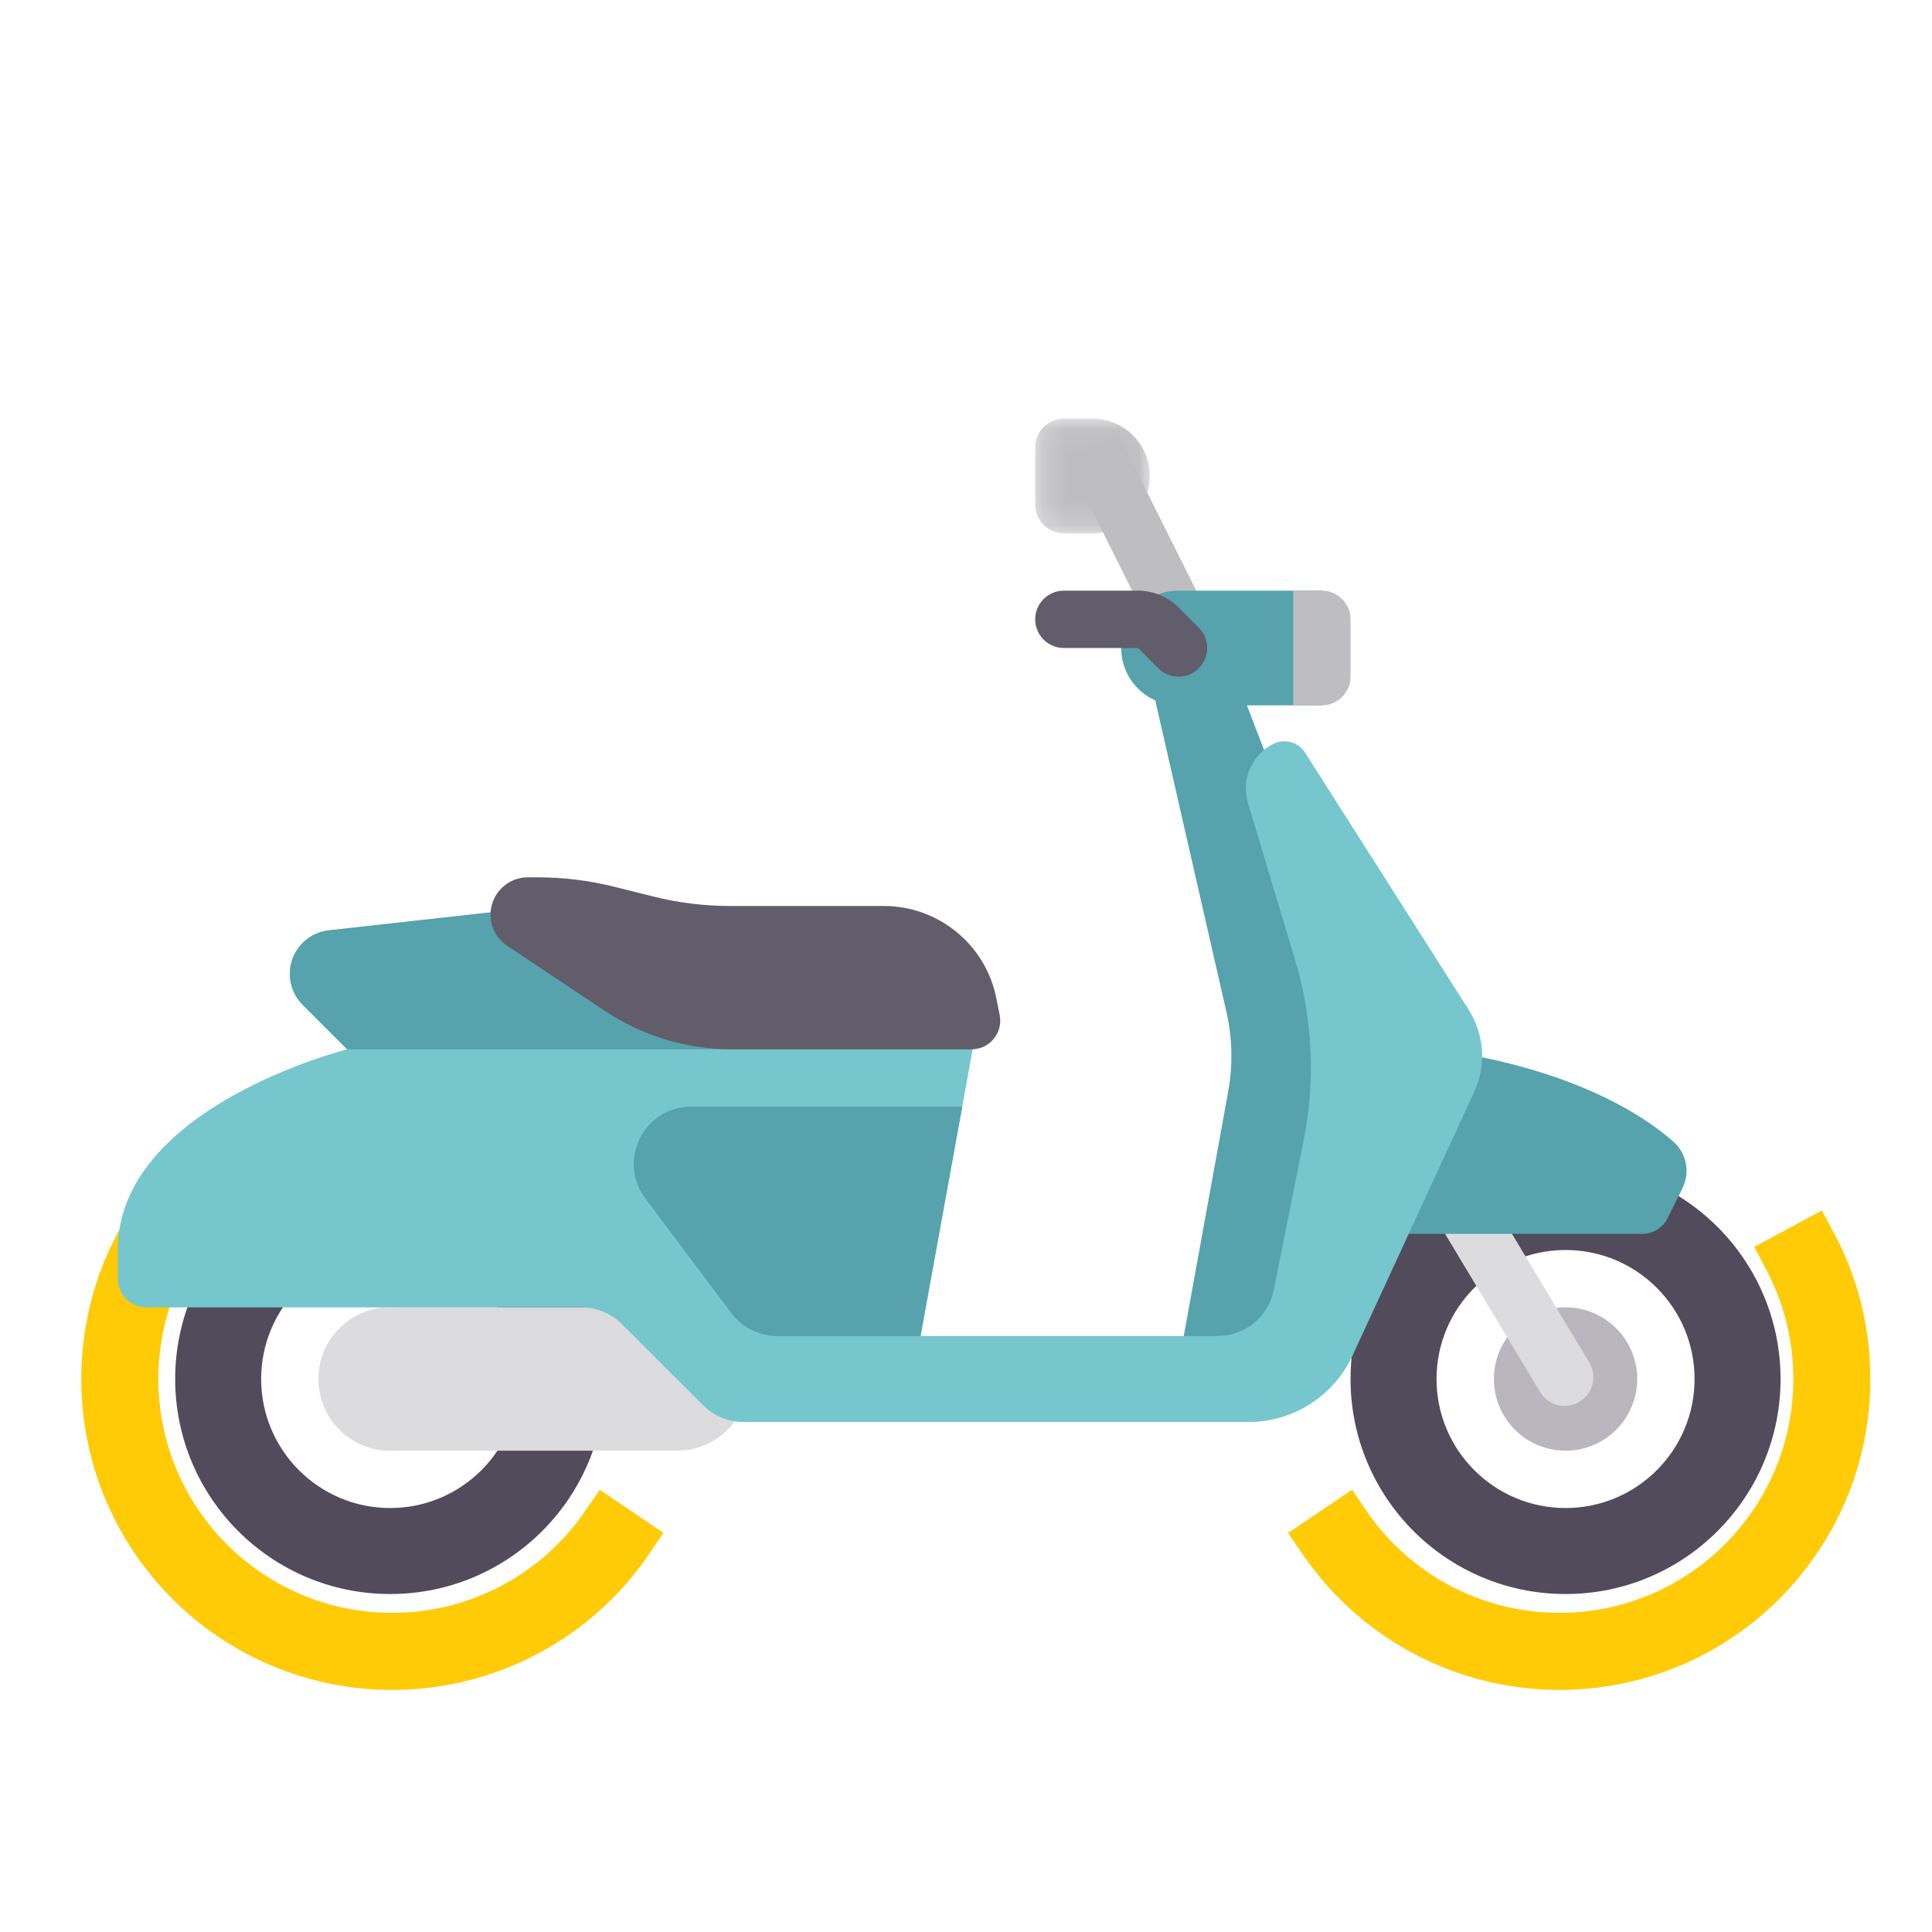 <?xml version="1.0" encoding="UTF-8"?>
<svg width="80px" height="80px" viewBox="0 0 80 80" version="1.1" xmlns="http://www.w3.org/2000/svg" xmlns:xlink="http://www.w3.org/1999/xlink">
    <title>scooter-both</title>
    <defs>
        <rect id="path-1" x="0" y="0" width="80" height="80"></rect>
        <polygon id="path-3" points="0.207 0.056 4.955 0.056 4.955 4.805 0.207 4.805"></polygon>
    </defs>
    <g id="Desktop" stroke="none" stroke-width="1" fill="none" fill-rule="evenodd">
        <g id="scooter-both">
            <mask id="mask-2" fill="white">
                <use xlink:href="#path-1"></use>
            </mask>
            <g id="Mask"></g>
            <g id="both-copy" mask="url(#mask-2)">
                <g transform="translate(4, 17)">
                    <path d="M1.78,34.478 L2.829,35.042 C1.998,36.585 1.557,38.311 1.557,40.102 C1.557,46.001 6.339,50.784 12.239,50.784 C15.771,50.784 19.01,49.057 20.995,46.222 L21.097,46.074 L22.083,46.741 C19.889,49.988 16.232,51.975 12.239,51.975 C5.682,51.975 0.366,46.659 0.366,40.102 C0.366,38.189 0.819,36.34 1.675,34.676 L1.78,34.478 Z" id="Stroke-1" stroke="#FFCB06" stroke-width="2" fill="#FFCB06" fill-rule="nonzero"></path>
                    <path d="M71.034,34.478 C71.958,36.192 72.448,38.112 72.448,40.102 C72.448,46.659 67.133,51.975 60.575,51.975 C56.646,51.975 53.041,50.05 50.836,46.894 L50.731,46.741 L51.718,46.074 C53.692,48.997 56.982,50.784 60.575,50.784 C66.475,50.784 71.258,46.001 71.258,40.102 C71.258,38.385 70.852,36.728 70.087,35.236 L69.985,35.042 L71.034,34.478 Z" id="Stroke-3" stroke="#FFCB06" stroke-width="2" fill="#FFCB06" fill-rule="nonzero"></path>
                    <polygon id="Fill-5" stroke="none" fill="#BEBDC0" fill-rule="evenodd" points="43.738 9.175 40.177 2.054 42.301 0.992 45.862 8.114"></polygon>
                    <path d="M60.826,43.07 C59.187,43.07 57.859,41.741 57.859,40.102 C57.859,38.463 59.187,37.134 60.826,37.134 C62.465,37.134 63.794,38.463 63.794,40.102 C63.794,41.741 62.465,43.07 60.826,43.07" id="Fill-7" stroke="none" fill="#B9B7BD" fill-rule="evenodd"></path>
                    <path d="M60.826,45.444 C57.876,45.444 55.484,43.052 55.484,40.102 C55.484,37.152 57.876,34.76 60.826,34.76 C63.776,34.76 66.168,37.152 66.168,40.102 C66.168,43.052 63.776,45.444 60.826,45.444 M60.826,31.199 C55.909,31.199 51.923,35.185 51.923,40.102 C51.923,45.019 55.909,49.005 60.826,49.005 C65.743,49.005 69.729,45.019 69.729,40.102 C69.729,35.185 65.743,31.199 60.826,31.199" id="Fill-9" stroke="none" fill="#514B5B" fill-rule="evenodd"></path>
                    <path d="M60.79,41.215 C60.387,41.215 59.994,41.01 59.771,40.639 L53.932,30.92 C53.595,30.358 53.776,29.629 54.339,29.291 C54.901,28.952 55.63,29.137 55.968,29.697 L61.807,39.416 C62.144,39.979 61.962,40.707 61.4,41.046 C61.209,41.16 60.998,41.215 60.79,41.215" id="Fill-11" stroke="none" fill="#DCDBDE" fill-rule="evenodd"></path>
                    <path d="M52.863,34.092 L64.001,34.092 C64.449,34.092 64.859,33.838 65.057,33.436 L65.673,32.189 C65.997,31.532 65.833,30.748 65.282,30.265 C63.981,29.124 61.077,27.25 55.484,26.451 L52.863,34.092 Z" id="Fill-13" stroke="none" fill="#56A2AD" fill-rule="evenodd"></path>
                    <path d="M12.156,45.444 C9.206,45.444 6.814,43.052 6.814,40.102 C6.814,37.152 9.206,34.76 12.156,34.76 C15.106,34.76 17.498,37.152 17.498,40.102 C17.498,43.052 15.106,45.444 12.156,45.444 M12.156,31.199 C7.239,31.199 3.254,35.185 3.254,40.102 C3.254,45.019 7.239,49.005 12.156,49.005 C17.073,49.005 21.059,45.019 21.059,40.102 C21.059,35.185 17.073,31.199 12.156,31.199" id="Fill-15" stroke="none" fill="#514B5B" fill-rule="evenodd"></path>
                    <path d="M24.027,43.07 L12.156,43.07 C10.517,43.07 9.189,41.741 9.189,40.102 C9.189,38.463 10.517,37.134 12.156,37.134 L24.027,37.134 C25.666,37.134 26.995,38.463 26.995,40.102 C26.995,41.741 25.666,43.07 24.027,43.07" id="Fill-17" stroke="none" fill="#DCDBDE" fill-rule="evenodd"></path>
                    <path d="M44.801,39.508 L46.854,28.214 C47.066,27.052 47.027,25.858 46.74,24.712 L43.613,11.019 L47.175,11.019 L53.11,26.451 L49.549,39.508 L44.801,39.508 Z" id="Fill-19" stroke="none" fill="#56A2AD" fill-rule="evenodd"></path>
                    <path d="M52.009,39.124 L57.044,28.215 C57.552,27.116 57.465,25.833 56.815,24.811 L50.041,14.166 C49.761,13.727 49.196,13.57 48.73,13.803 L48.728,13.803 C47.83,14.252 47.385,15.282 47.674,16.244 L49.63,22.764 C50.356,25.185 50.477,27.747 49.981,30.225 L48.743,36.413 C48.522,37.523 47.547,38.321 46.416,38.321 L34.117,38.321 L36.491,25.264 L34.117,21.703 L18.685,20.515 L9.614,21.523 C8.696,21.625 8.001,22.402 8.001,23.325 C8.001,23.806 8.192,24.268 8.532,24.607 L10.376,26.451 C10.376,26.451 0.879,28.825 0.879,34.76 L0.879,35.947 C0.879,36.603 1.41,37.135 2.066,37.135 L20.076,37.135 C20.705,37.135 21.309,37.385 21.754,37.83 L25.112,41.187 C25.557,41.632 26.161,41.882 26.791,41.882 L47.698,41.882 C49.55,41.882 51.233,40.806 52.009,39.124" id="Fill-21" stroke="none" fill="#76C6CD" fill-rule="evenodd"></path>
                    <path d="M36.491,25.264 L34.117,21.702 L18.685,20.515 L9.614,21.523 C8.696,21.625 8.002,22.401 8.002,23.325 C8.002,23.806 8.193,24.267 8.532,24.608 L10.375,26.451 L36.275,26.451 L36.491,25.264 Z" id="Fill-23" stroke="none" fill="#56A2AD" fill-rule="evenodd"></path>
                    <path d="M50.736,12.206 L44.801,12.206 C43.489,12.206 42.426,11.143 42.426,9.832 C42.426,8.52 43.489,7.458 44.801,7.458 L50.736,7.458 L50.736,12.206 Z" id="Fill-25" stroke="none" fill="#56A2AD" fill-rule="evenodd"></path>
                    <path d="M44.801,11.019 C44.497,11.019 44.193,10.903 43.961,10.671 L43.122,9.832 L40.052,9.832 C39.396,9.832 38.865,9.3 38.865,8.645 C38.865,7.989 39.396,7.458 40.052,7.458 L43.122,7.458 C43.747,7.458 44.359,7.711 44.801,8.153 L45.64,8.993 C46.103,9.456 46.103,10.208 45.64,10.671 C45.408,10.903 45.104,11.019 44.801,11.019" id="Fill-27" stroke="none" fill="#625D6B" fill-rule="evenodd"></path>
                    <path d="M50.736,12.206 L49.549,12.206 L49.549,7.458 L50.736,7.458 C51.391,7.458 51.923,7.989 51.923,8.645 L51.923,11.019 C51.923,11.674 51.391,12.206 50.736,12.206" id="Fill-29" stroke="none" fill="#BEBDC0" fill-rule="evenodd"></path>
                    <path d="M12.156,37.134 C13.795,37.134 15.124,38.463 15.124,40.102 C15.124,41.741 13.795,43.07 12.156,43.07 C10.517,43.07 9.189,41.741 9.189,40.102 C9.189,38.463 10.517,37.134 12.156,37.134" id="Fill-31" stroke="none" fill="#DCDBDE" fill-rule="evenodd"></path>
                    <path d="M16.311,20.875 L16.311,20.875 C16.311,21.392 16.569,21.875 17,22.161 L21.041,24.855 C22.601,25.896 24.434,26.45 26.309,26.45 L36.23,26.45 C36.98,26.45 37.541,25.765 37.395,25.031 L37.255,24.332 C36.811,22.113 34.862,20.515 32.599,20.515 L26.228,20.515 C25.16,20.515 24.097,20.384 23.061,20.125 L21.432,19.718 C20.396,19.459 19.333,19.328 18.265,19.328 L17.858,19.328 C17.003,19.328 16.311,20.021 16.311,20.875" id="Fill-33" stroke="none" fill="#625D6B" fill-rule="evenodd"></path>
                    <path d="M22.721,32.623 L26.282,37.372 C26.731,37.97 27.434,38.321 28.182,38.321 L34.117,38.321 L35.844,28.825 L24.621,28.825 C22.664,28.825 21.547,31.058 22.721,32.623" id="Fill-35" stroke="none" fill="#56A2AD" fill-rule="evenodd"></path>
                    <g id="Group-39" stroke="none" stroke-width="1" fill="none" fill-rule="evenodd" transform="translate(38.658, 0.279)">
                        <mask id="mask-4" fill="white">
                            <use xlink:href="#path-3"></use>
                        </mask>
                        <g id="Clip-38"></g>
                        <path d="M2.581,4.805 L1.394,4.805 C0.738,4.805 0.207,4.273 0.207,3.617 L0.207,1.243 C0.207,0.588 0.738,0.056 1.394,0.056 L2.581,0.056 C3.892,0.056 4.955,1.119 4.955,2.431 C4.955,3.742 3.892,4.805 2.581,4.805" id="Fill-37" fill="#BEBDC0" mask="url(#mask-4)"></path>
                    </g>
                </g>
            </g>
        </g>
    </g>
</svg>